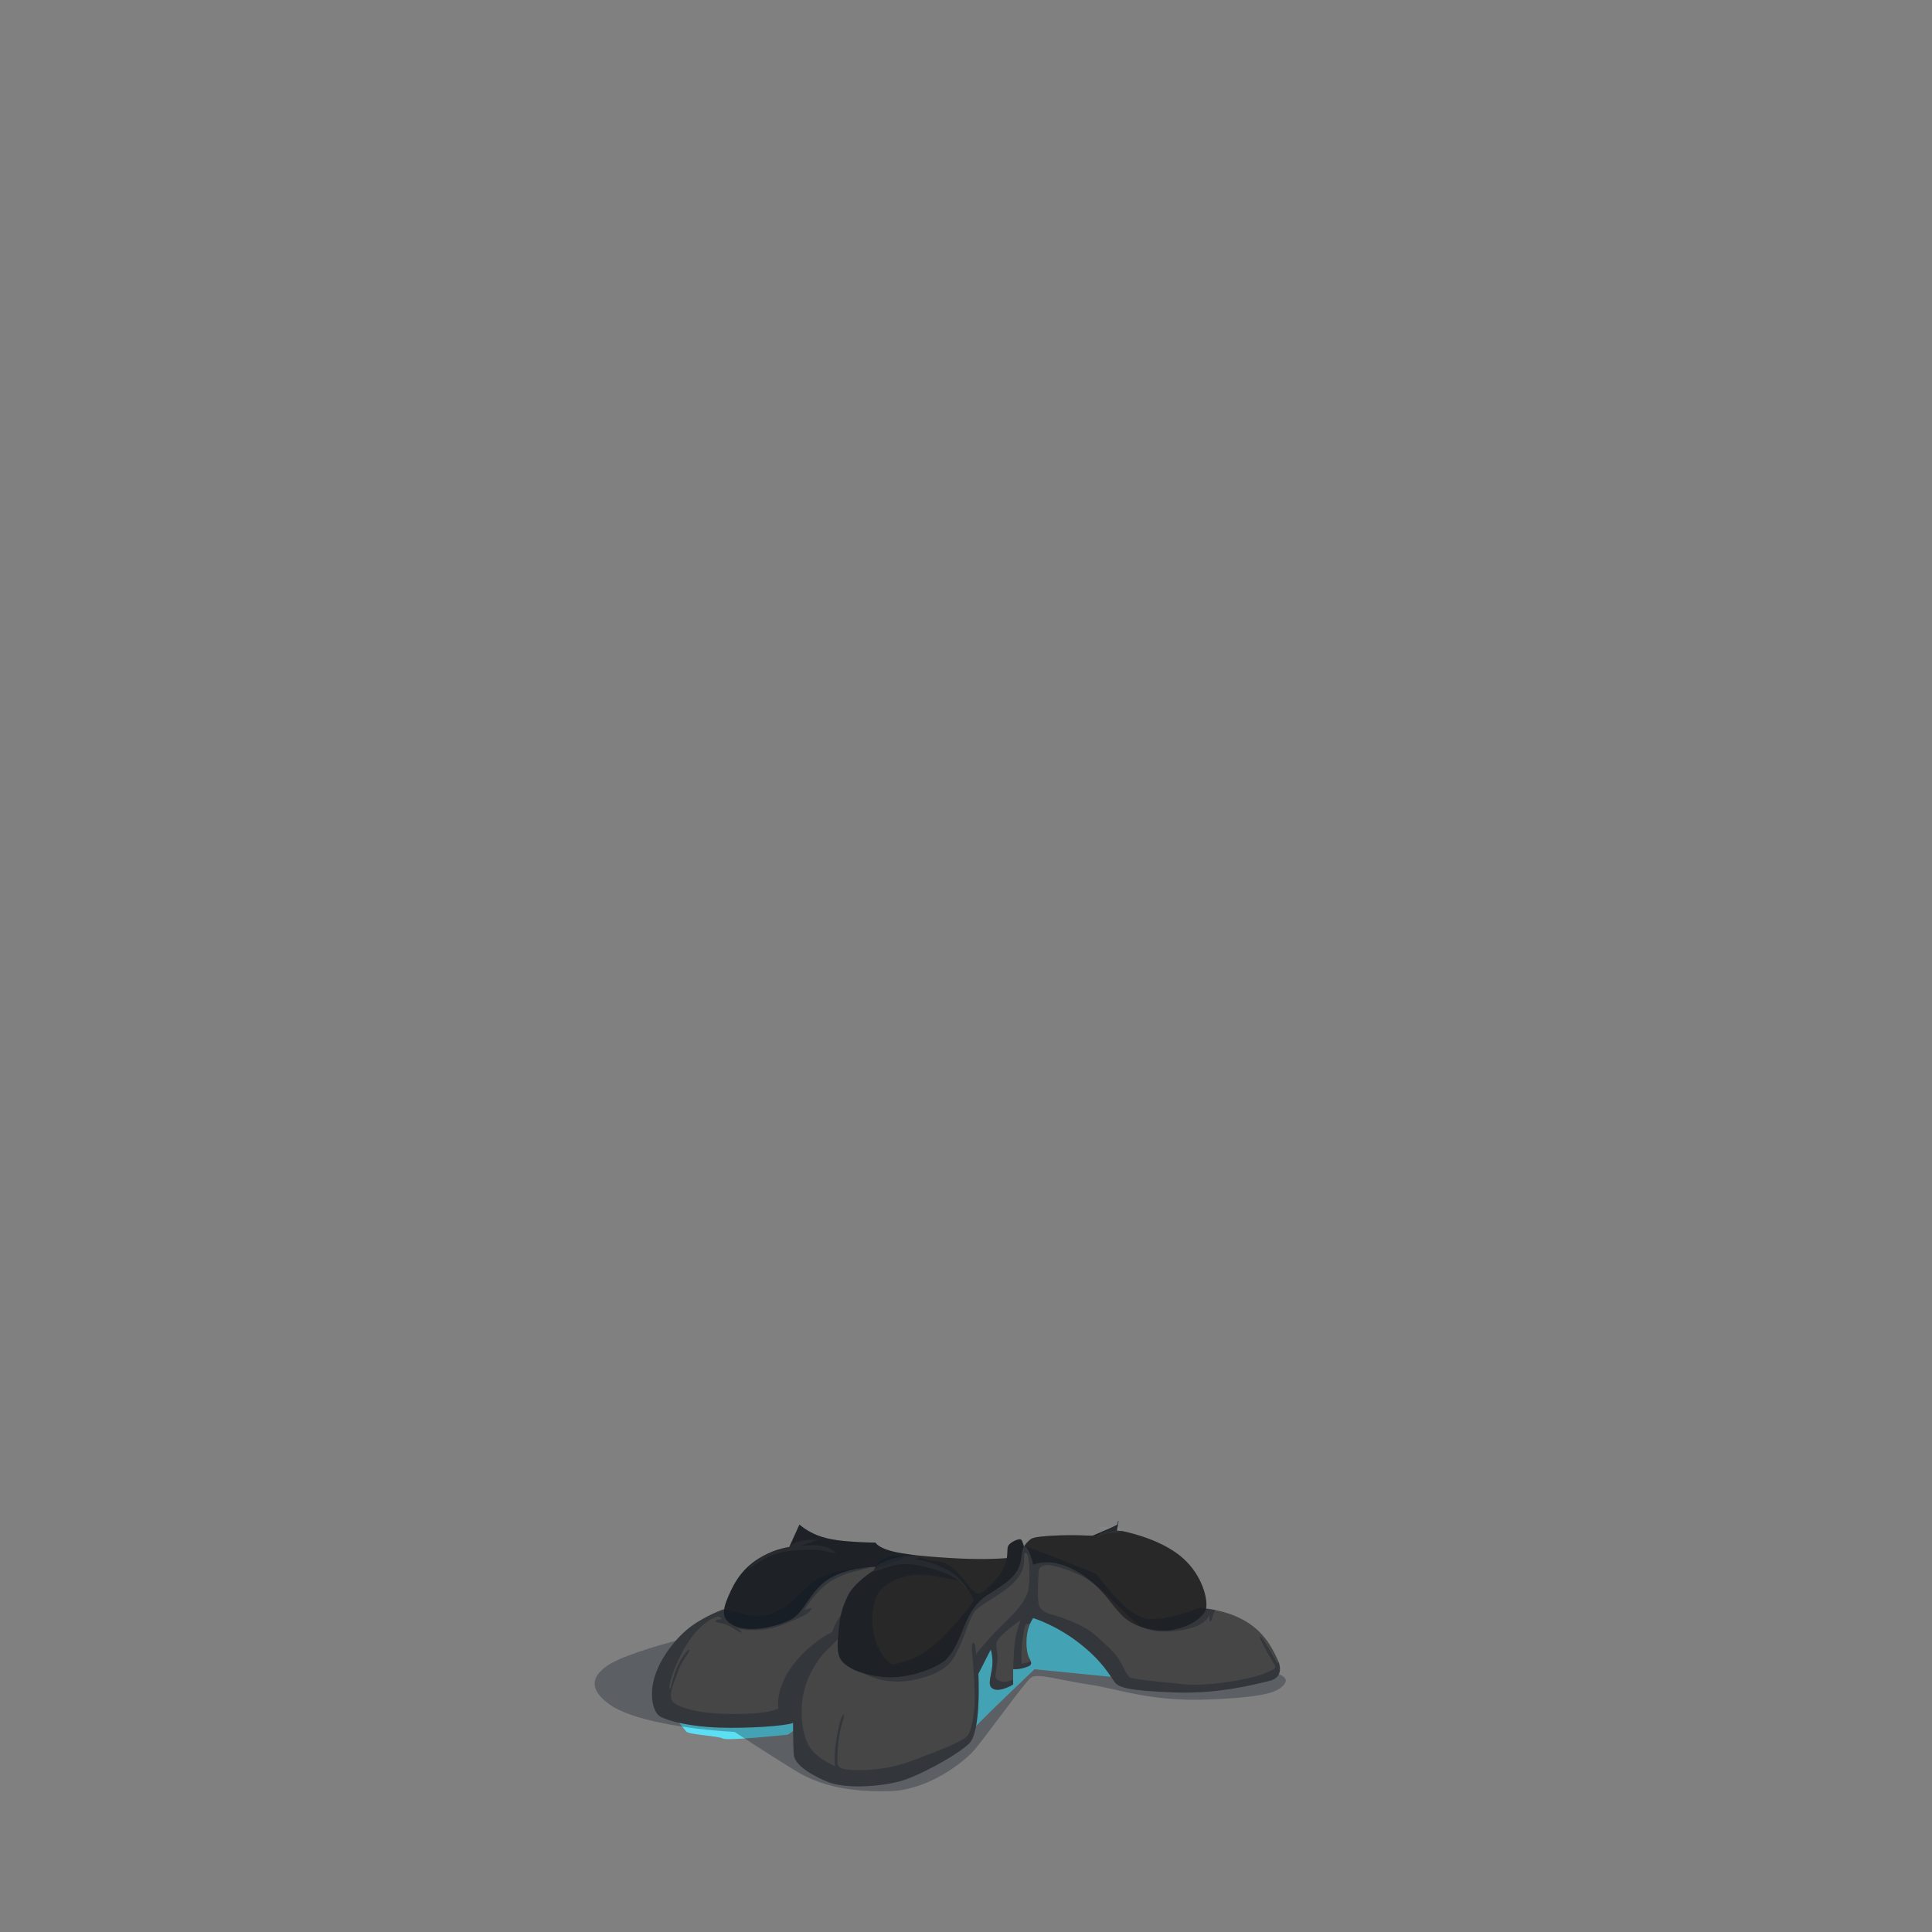 <?xml version="1.0" encoding="utf-8"?>
<!-- Generator: Adobe Illustrator 23.0.1, SVG Export Plug-In . SVG Version: 6.00 Build 0)  -->
<svg version="1.1" id="_x30_3_x5F_Footwear_x5F_HighHeels_1_"
	 xmlns="http://www.w3.org/2000/svg" xmlns:xlink="http://www.w3.org/1999/xlink" x="0px" y="0px" viewBox="0 0 2000 2000"
	 enable-background="new 0 0 2000 2000" xml:space="preserve">
<rect x="0" y="0" width="2000" height="2000" fill="#808080" stroke="none"/>
<g>
	<path fill="#282828" class="main-body-fill" d="M1156.6,1578.5c0,0-18,8.5-39.3,16.9c-11.3,4.4-23.5,8.9-34.5,12c-7.8,2.2-15,3.8-20.7,4.2
		c-2.5,0.2-4.7,0.1-6.5-0.2c-3,0.4-6.6,0.9-10.9,1.3c-13.1,1.2-32.7,1.9-61.6,0.1c-14.7-0.9-28.2-2-39.9-3.4
		c-14.5-1.9-26-4.4-32.5-8.5c-1.9-1.2-3.5-2.5-4.5-4c0,0-0.6,0-1.6,0c-5.2-0.1-22.2-0.4-37.4-2.4c-15.5-2.1-27.5-6.3-39.6-16.1
		l0.2-0.6l0,0l-13.3,29.3l80.7,36.7l98.7,20l120.7-45.3c0,0,41.3-28.7,41.3-30.7s2-13.3,2-13.3h-0.4
		C1156.8,1577.1,1156.6,1578.5,1156.6,1578.5z"/>
	<path opacity="0.3" fill="#091426" enable-background="new    " d="M1156.6,1578.5c0,0-18,8.5-39.3,16.9
		c-11.3,4.4-23.5,8.9-34.5,12c-7.8,2.2-15,3.8-20.7,4.2c-2.5,0.2-4.7,0.1-6.5-0.2c-3,0.4-36.8,37.8-41.1,38.2
		c-13.1,1.2-18.6-32.2-47.5-34c-14.7-0.9-12.2-4.8-23.8-6.3c-14.5-1.9-26-4.4-32.5-8.5c-1.9-1.2-3.5-2.5-4.5-4c0,0-0.6,0-1.6,0
		c-5.2-0.1-22.2-0.4-37.4-2.4c-15.5-2.1-27.5-6.3-39.6-16.1l0.2-0.6l0,0l-13.3,29.3l80.7,36.7l98.7,20l120.7-45.3
		c0,0,41.3-28.7,41.3-30.7s2-13.3,2-13.3h-0.4C1156.8,1577.1,1156.6,1578.5,1156.6,1578.5z"/>

	<g id="_x30_3_x5F_Footwear_x5F_HighHeels">
		<g id="_x30_3_x5F_Footwear_x5F_HighHeels_x5F_Backgroundcover">
			<path fill="#5CDFF2" d="M1001.3,1796.8c3-5.7,69.6-68.8,69.6-68.8l117.6,11.7l-34.7-89.7l-131.9,17.3l-38.9,61.6L1001.3,1796.8"
				/>
			<path fill="#5CDFF2" d="M848.3,1773l-32.7,22.7c0,0-62.7,6.7-67.3,4c-4.7-2.7-36-4-38-7.3s-22-24.7-18.7-24.7s91.3-4.7,91.3-4.7
				L848.3,1773z"/>
			<path opacity="0.3" fill="#091426" enable-background="new    " d="M707.5,1696.4c-30.9,7.9-67.6,19.3-80.3,28.9
				s-19.4,22.1,3.2,38.7c22.5,16.6,78.5,25.9,130.1,28.9c0,0,34.8,22.9,62.5,39.9s58.7,22.3,98.1,21.4c39.4-1,75.2-29.3,85.8-40.7
				c10.7-11.5,53.8-72.2,60.5-77s31.6,3.3,60.5,7.4c28.9,4.2,63.5,18,124.2,15.4s71.9-8,77.9-16.6c6-8.5-15.7-12.6-15.7-12.6
				l-248.4-65.2c0,0-57.7,41.1-76.3,67.4s-99.7,64.3-141.6,44.3C806.1,1756.6,707.5,1696.4,707.5,1696.4z"/>
		</g>
		<g id="_x30_3_x5F_Footwear_x5F_HighHeels_x5F_Main_Asset">
			<path fill="#464646" d="M912.2,1621.8c-19.5,0-54,5.4-67.1,13.7s-20.4,21.3-34,29s-21.5,11.7-38.5,7.2S749,1666,749,1666
				s-18,6.1-33.8,17.8s-31.2,32.4-37.2,51s-2.5,37,5,41.8s31.4,10.9,62,11.8s66.9-1.6,76-4.8c0,0,0,24.8,0.8,33.2s13,18.4,33.5,27.2
				s57.5,5,76.2,0s59.1-26.8,71.8-39.2s9.5-72,9.5-72l12.8-25.2c0,0,3.1,8.8,1.2,20.2s-4.8,18.5,2.5,21c7.3,2.5,19.5-5,19.5-5V1728
				c0,0,5.4,0.5,12.5-1.8s7.5-3.6,4-10.2s-4.9-28.1,4.2-41c0,0,23.1,6.8,47.8,26s32,34.4,36.5,40.2s13.5,8.9,61.5,10.8
				s87.6-9.5,98.2-11.8s15.1-10.5,8.2-24.2s-20.2-44.4-74.5-51s-177-64.9-187.2-63.8c0,0-9.9,17.4-17,29s-25.5,19.1-39.2,33.2
				S912.2,1621.8,912.2,1621.8z"/>
			<g opacity="0.3">
				<path fill="#091426" d="M1225.2,1613.5c-19.5-17.7-50.4-25.8-62.3-28.3c-11.9-2.6-27.5,4.8-27.5,4.8s-26-1.5-46.3-0.2
					s-20.8,2.3-24.5,5.8s-4.5,5.6-4.5,5.6c2.9-0.1,4.5,2.9,6.6,8.2c2.1,5.4,2.9,10.4,2.9,10.4s15.1-8,39.8,4
					c24.7,12,36.4,30,44.3,39.5s16.4,20.7,42.8,24.2s50.3-12.3,52.1-22.3C1250.5,1655.2,1244.7,1631.2,1225.2,1613.5z M1240,1668.5
					c-1.9,1.5-32.4,16.9-46.7,14.4c-14.3-2.4-28.3-11.6-36.5-22.7c-8.3-11.2-11.4-17.2-20.6-25.5s-13.1-10.7-12.7-14.2
					c0.3-3.5,3.3-11.3,8.5-18.9c4.8-7.1,8.7-8.7,24.4-9.6c2.8-0.2,5.6,0.3,8.2,1.4c11.1,4.8,43,18.9,54.6,28.9
					c-0.3-0.4,0.2,0.1,1,0.9c0.4,0.4,0.8,0.8,1.1,1.1c6.7,7.2,1.3,1.4-1.1-1.1c-0.3-0.3-0.6-0.6-1-0.9c0.3,0.4,1.6,2,4.6,5.4
					C1237.6,1643.6,1241.9,1667,1240,1668.5z"/>
				<path fill="#091426" d="M1219,1622.4c0.3,0.3,0.7,0.6,1,0.9C1219.2,1622.4,1218.7,1622,1219,1622.4z"/>
			</g>
		</g>
		<g id="_x30_3_x5F_Footwear_x5F_HighHeels_x5F_Skin">
			<path fill="#282828" class="main-body-fill" d="M878.1,1651.2c-6.1,12-8.6,22-9.7,34.5c-1.2,12.5-2.5,22.9,1,30.5s17.6,17,44.3,19.8s57.8-10.2,65.8-18.2
				c8-7.9,13.7-21.4,18.8-34.5c5.2-13.1,10.7-21.2,17.7-27.5s23.1-13.5,33.3-24.8s6.7-23,10.7-29.8c0,0-1.4-5.8-3-7.4
				s-12.2,2.6-13.7,7.4c-1.4,4.8,2.6,16.9-13.2,34.9c-15.8,18-22.7,20.5-22.7,20.5s-1-8.9-14.3-20.5s-29.2-19.8-43.7-23.3
				c-14.5-3.6-38.2-5.8-44.8,12.8C904.7,1625.7,884.8,1637.9,878.1,1651.2z"/>
			<path fill="#282828" class="main-body-fill" d="M1060,1601.2c2.9-0.1,4.5,2.9,6.6,8.2c2.1,5.4,2.9,10.4,2.9,10.4s15.1-8,39.8,4
				c24.7,12,36.4,30,44.3,39.5s16.4,20.7,42.8,24.2s50.3-12.3,52.1-22.3c1.9-10-4-34-23.5-51.7s-50.4-25.8-62.3-28.3
				c-11.9-2.6-27.5,4.8-27.5,4.8s-26-1.5-46.3-0.2s-20.8,2.3-24.5,5.8S1060,1601.2,1060,1601.2z"/>
			<g>
				<path fill="#282828" class="main-body-fill" d="M755,1679.9c-6.1-4.8-8.2-10.8-1.2-27s15.9-32.6,40.8-44.6c24.9-12,54.3-8.2,62.2-5.6
					c8,2.6,32.4,12.3,36.3,20.4c0,0-23.3,2.2-38.8,14s-21.8,29.9-32.4,37.5C811.5,1682.1,772.4,1693.6,755,1679.9z"/>
			</g>
			<path fill="#282828" class="main-body-fill" d="M906.8,1623.4c-1.3-2.8-0.3-4,5.5-8c5.8-4.1,16.4-7,19.4-6.2s3.9,4,3.9,4L906.8,1623.4z"/>
		</g>
		<g id="_x30_3_x5F_Footwear_x5F_HighHeels_x5F_Shadows">
			<path opacity="0.3" fill="#091426" enable-background="new    " d="M1323.7,1720.6l-1.4,1.5c0,0-9.5-17.4-14-24s-5.8-5.4-0.8,4.3
				s12.3,21.2,12.7,22.8c0.3,1.5-0.4,3-14.2,8.2s-55.3,12.5-79.3,10.2s-55.7-5.5-57.3-7.3c-1.7-1.8-4.1-4.8-8.8-14.6
				s-14.3-17.8-26.7-29c-12.3-11.2-36.7-18.8-41-20.2c-4.3-1.3-16.2-3.3-17.7-12.3s-0.3-29.8,0.2-34s3.2-5.1,6.5-5.8
				c3.3-0.8,14.3,0.5,35,9.7s44.9,38,60.2,51s49.5,7.4,61.5,2.3s13.3-12,13.3-12s-0.2,7.8,0.8,7.2c1.1-0.7,1.6-0.9,3.3-7.3
				c0.6-2.2,1.4-3.6,2.2-4.6c-3.4-0.7-7.1-1.3-10.9-1.8c-1.6-0.2-3.3-0.4-5-0.7c-12.5,4.8-36.2,12.8-52.9,11.7
				c-19.4-1.2-41.3-29.6-54.6-46.7c-37.7-14.9-69.7-28.6-74.7-28c0,0-1.4-5.8-3-7.4s-12.2,2.6-13.7,7.4c-1.4,4.8,2.6,16.9-13.2,34.9
				c-12.9,14.8-19.9,19.1-22,20.2c-1.2,2.2-2.6,4.4-4,6.7c-0.1,0.1-0.3,0.3-0.4,0.4c-0.2,0.2-0.4,0.3-0.6,0.5
				c-11.3,13.4-23.8,29.7-43.4,44.5c-10.8,8.2-23.9,12.5-36.1,14.8c-3.9-2.5-7.5-6-10.7-10.8c-12.9-19.2-12.3-48.3-4.2-62.3
				s30.8-20.9,46.5-19.8c10.6,0.8,28.2,4.2,38.6,6.3c-0.2-0.2-0.5-0.4-0.7-0.6c-13.3-11.6-29.2-19.8-43.7-23.3
				c-14.5-3.6-38.2-5.8-44.8,12.8c0,0-19.8,12.2-26.6,25.5c-3.7,7.4-6.1,14-7.7,20.9c-5.7,7.7-9.1,17.7-9.1,17.7
				c-12.8,5.7-35.7,23.5-47.2,44.3s-8.3,34.8-8.3,34.8s-9.2,5-36.2,5.5s-46.4-1.2-61-6.2c-14.6-4.9-13.8-8.7-14-13.8
				c-0.2-5.2,4.3-15.3,7.7-25c3.3-9.7,11.1-18,11.5-20.7s-4.3,0.8-11.2,13.8c-6.8,13.1-8.4,30.8-9.5,24.8c-1.1-5.9,9.1-33.3,22-51
				s25.3-22.6,28-22.5s5.4,3,2.2,2.7s-6.6,2.1-3.2,3c3.4,0.9,9.5,1.4,17.5,6.6s9.2,5,7.7,2.9c-1.6-2.1-3.7-2.9-3.7-2.9
				s22.8,6,48.2-4.5s24.8-11.2,27.8-15.3c3-4.2-7.8,2.3-6.5,0s14.2-23.3,31.5-31.8c17.3-8.6,18.4-5.9,38.5-12.6
				c-19.8,1.3-46.8,6.2-58,13.4c-13.1,8.4-20.4,21.3-34,29s-21.5,11.7-38.5,7.2S749,1666,749,1666s-18,6.1-33.8,17.8
				s-31.2,32.4-37.2,51s-2.5,37,5,41.8s31.4,10.9,62,11.8s66.9-1.6,76-4.8c0,0,0,24.8,0.8,33.2s13,18.4,33.5,27.2s57.5,5,76.2,0
				s59.1-26.8,71.8-39.2s9.5-72,9.5-72l12.8-25.2c0,0,3.1,8.8,1.2,20.2s-4.8,18.5,2.5,21c7.3,2.5,19.5-5,19.5-5v-4.9
				c-3.4,1.3-8.5,2.8-12.6,1.6c-6.8-1.9-6-5.2-5-11.5s2.1-12.2,0.7-20.7c-1.4-8.4-0.4-9.8,6.5-16.7c6.9-6.8,18-14.3,18-14.3
				s-5,13.4-6,23.3s-1.6,27.3-1.6,27.3s5.4,0.5,12.5-1.8c5.4-1.7,6.9-2.9,5.8-6.3c-4.3,1.4-9.5,2.6-9.5,2.6s-0.7-13.8,0.7-22.8
				c1.3-9,2.1-15.8,3.8-17.8c0.7-0.8,2.4-1.2,4.3-1.1c0.9-2,1.9-4,3.2-5.7c0,0,23.1,6.8,47.8,26s32,34.4,36.5,40.2
				s13.5,8.9,61.5,10.8s87.6-9.5,98.2-11.8C1322.9,1738.3,1327.5,1731.6,1323.7,1720.6z M1064.7,1644.5c-2,14.7-18.9,29.4-31.3,41.8
				s-23,26-23,26s-0.3-7.9-1.3-10.3s-4-3-2.9,7.7c1.2,10.7,3.9,49.1,2.4,59.4s-2.9,22.5-7.2,27.8c-4.3,5.2-25,13.8-58.3,26.2
				c-33.3,12.3-67.2,9.7-71.7,7.5s-4.6-3-4.3-15.2s2.2-23.6,4.9-32.2s2-10.2,0.2-7.3c-1.8,2.8-3.5,7.2-6.5,25.3s-1.3,27.2-1.3,27.2
				c-11.4-5.6-23.3-12.3-28.8-24.7s-8.2-33.7-3-54s17-35.1,21.8-39.8c3.2-3.1,7.8-7.7,13-12.9c-0.5,7.5-0.4,14,2,19.2
				c2.5,5.5,10.5,11.9,24.9,16.1c10.6,5.6,28.1,11.4,50.8,6.9c38.7-7.8,42.2-22.8,48.3-34.8c6.1-12.1,10.3-32.5,18.7-39.4
				c8.3-6.8,28.6-17,38.5-27.8s9.5-19.1,9.5-24.8s1.5-5.8,3.3-3.5C1065.2,1611.2,1066.7,1629.8,1064.7,1644.5z"/>
			<path opacity="0.3" fill="#091426" enable-background="new    " d="M856.9,1602.6c-8-2.6-37.3-6.4-62.2,5.6s-33.8,28.4-40.8,44.6
				s-4.9,22.3,1.2,27c17.4,13.7,56.5,2.2,67-5.5c10.5-7.6,16.8-25.7,32.4-37.5c15.5-11.8,38.8-14,38.8-14
				C889.3,1614.9,864.8,1605.2,856.9,1602.6z"/>
			<path opacity="0.3" fill="#091426" enable-background="new    " d="M906.8,1623.4c-1.3-2.8-0.3-4,5.5-8c5.8-4.1,16.4-7,19.4-6.2
				s3.9,4,3.9,4L906.8,1623.4z"/>
			<g>
				<path opacity="4.000000e-02" fill="#FFFFFF" enable-background="new    " d="M984.1,1627.1c-8.5-5.2-17.8-8.9-27.5-11.4
					c-3.9-1-7.6-1.6-11.4-1.8c2.2-0.1,4.4-0.3,6.5-1.4c0.4-0.2,0.3-0.7,0-0.9c-3.5-1.9-7.5-1.3-11.3-1c-4.7,0.4-9.3,1.1-13.9,2.3
					c-6.7,1.7-15.2,4.3-20.5,9.3c-0.6,0.7-0.9,2.8-1.8,3.5c-1.3,1-0.9,1.6,0.5,1.2c7.9-2.1,15.1-5.5,23.2-6.9
					c9-1.5,18.3-0.9,27.1,1.4c15.7,4.1,35.6,8.7,45,23.2c0.3,0.4,0.9,0,0.7-0.4C996.3,1637.3,991.3,1631.5,984.1,1627.1z"/>
				<path opacity="4.000000e-02" fill="#FFFFFF" enable-background="new    " d="M843.7,1599.7c-4.7-0.1-9.4-0.1-14.1,0.1
					c0.4-0.1,0.7-0.3,1.1-0.4c4.9-1.7,10.3-2.8,14.9-5.1c0.3-0.1,0.1-0.5-0.1-0.5c-5.9,0.1-12,0.1-17.7,1.8
					c-3.6,1.1-7.9,2.7-10.9,5.4h-0.1c-7.9,1-15.7,3-22.8,6.9c-3.1,1.7-6.1,3.7-8.8,5.9c-3.4,2.8-7.3,5.7-10.2,9
					c-0.4,0.4,0.1,1,0.6,0.8c3.5-1.9,6.5-4.6,10-6.5c3-1.7,5.8-3.5,8.9-5c7.6-3.7,15.7-5.8,24.1-6.8c7.7-0.9,15.5-1,23.2-1
					c4.1,0,8.1,0.3,12.1,1.2c3.5,0.7,6.9,2.1,10.5,2.3c0.4,0,0.6-0.5,0.3-0.8C859.4,1601.6,851.1,1599.8,843.7,1599.7z"/>
				<path opacity="4.000000e-02" fill="#FFFFFF" enable-background="new    " d="M1158,1580.4c-2.4-0.4-4.9-0.2-7.1-0.1
					c-4.6,0.2-9.7-0.1-14.1,0.9c-0.4,0.1-0.3,0.6,0,0.7c3.5,1.1,7.3,1.2,10.9,1.6c-4.1,1.3-7.9,3.2-10.9,5.6c-0.5,0.4-1,0.8-1.5,1.2
					c-0.3,0.2,0.1,0.6,0.4,0.5c1.1-0.5,2.2-1,3.3-1.4c3.7-1.4,7.6-2.2,11.7-2.5c3.3-0.2,6.9-0.1,10.2-1
					C1159.9,1584.2,1158.7,1582,1158,1580.4z"/>
			</g>
		</g>
	</g>
</g>
</svg>
